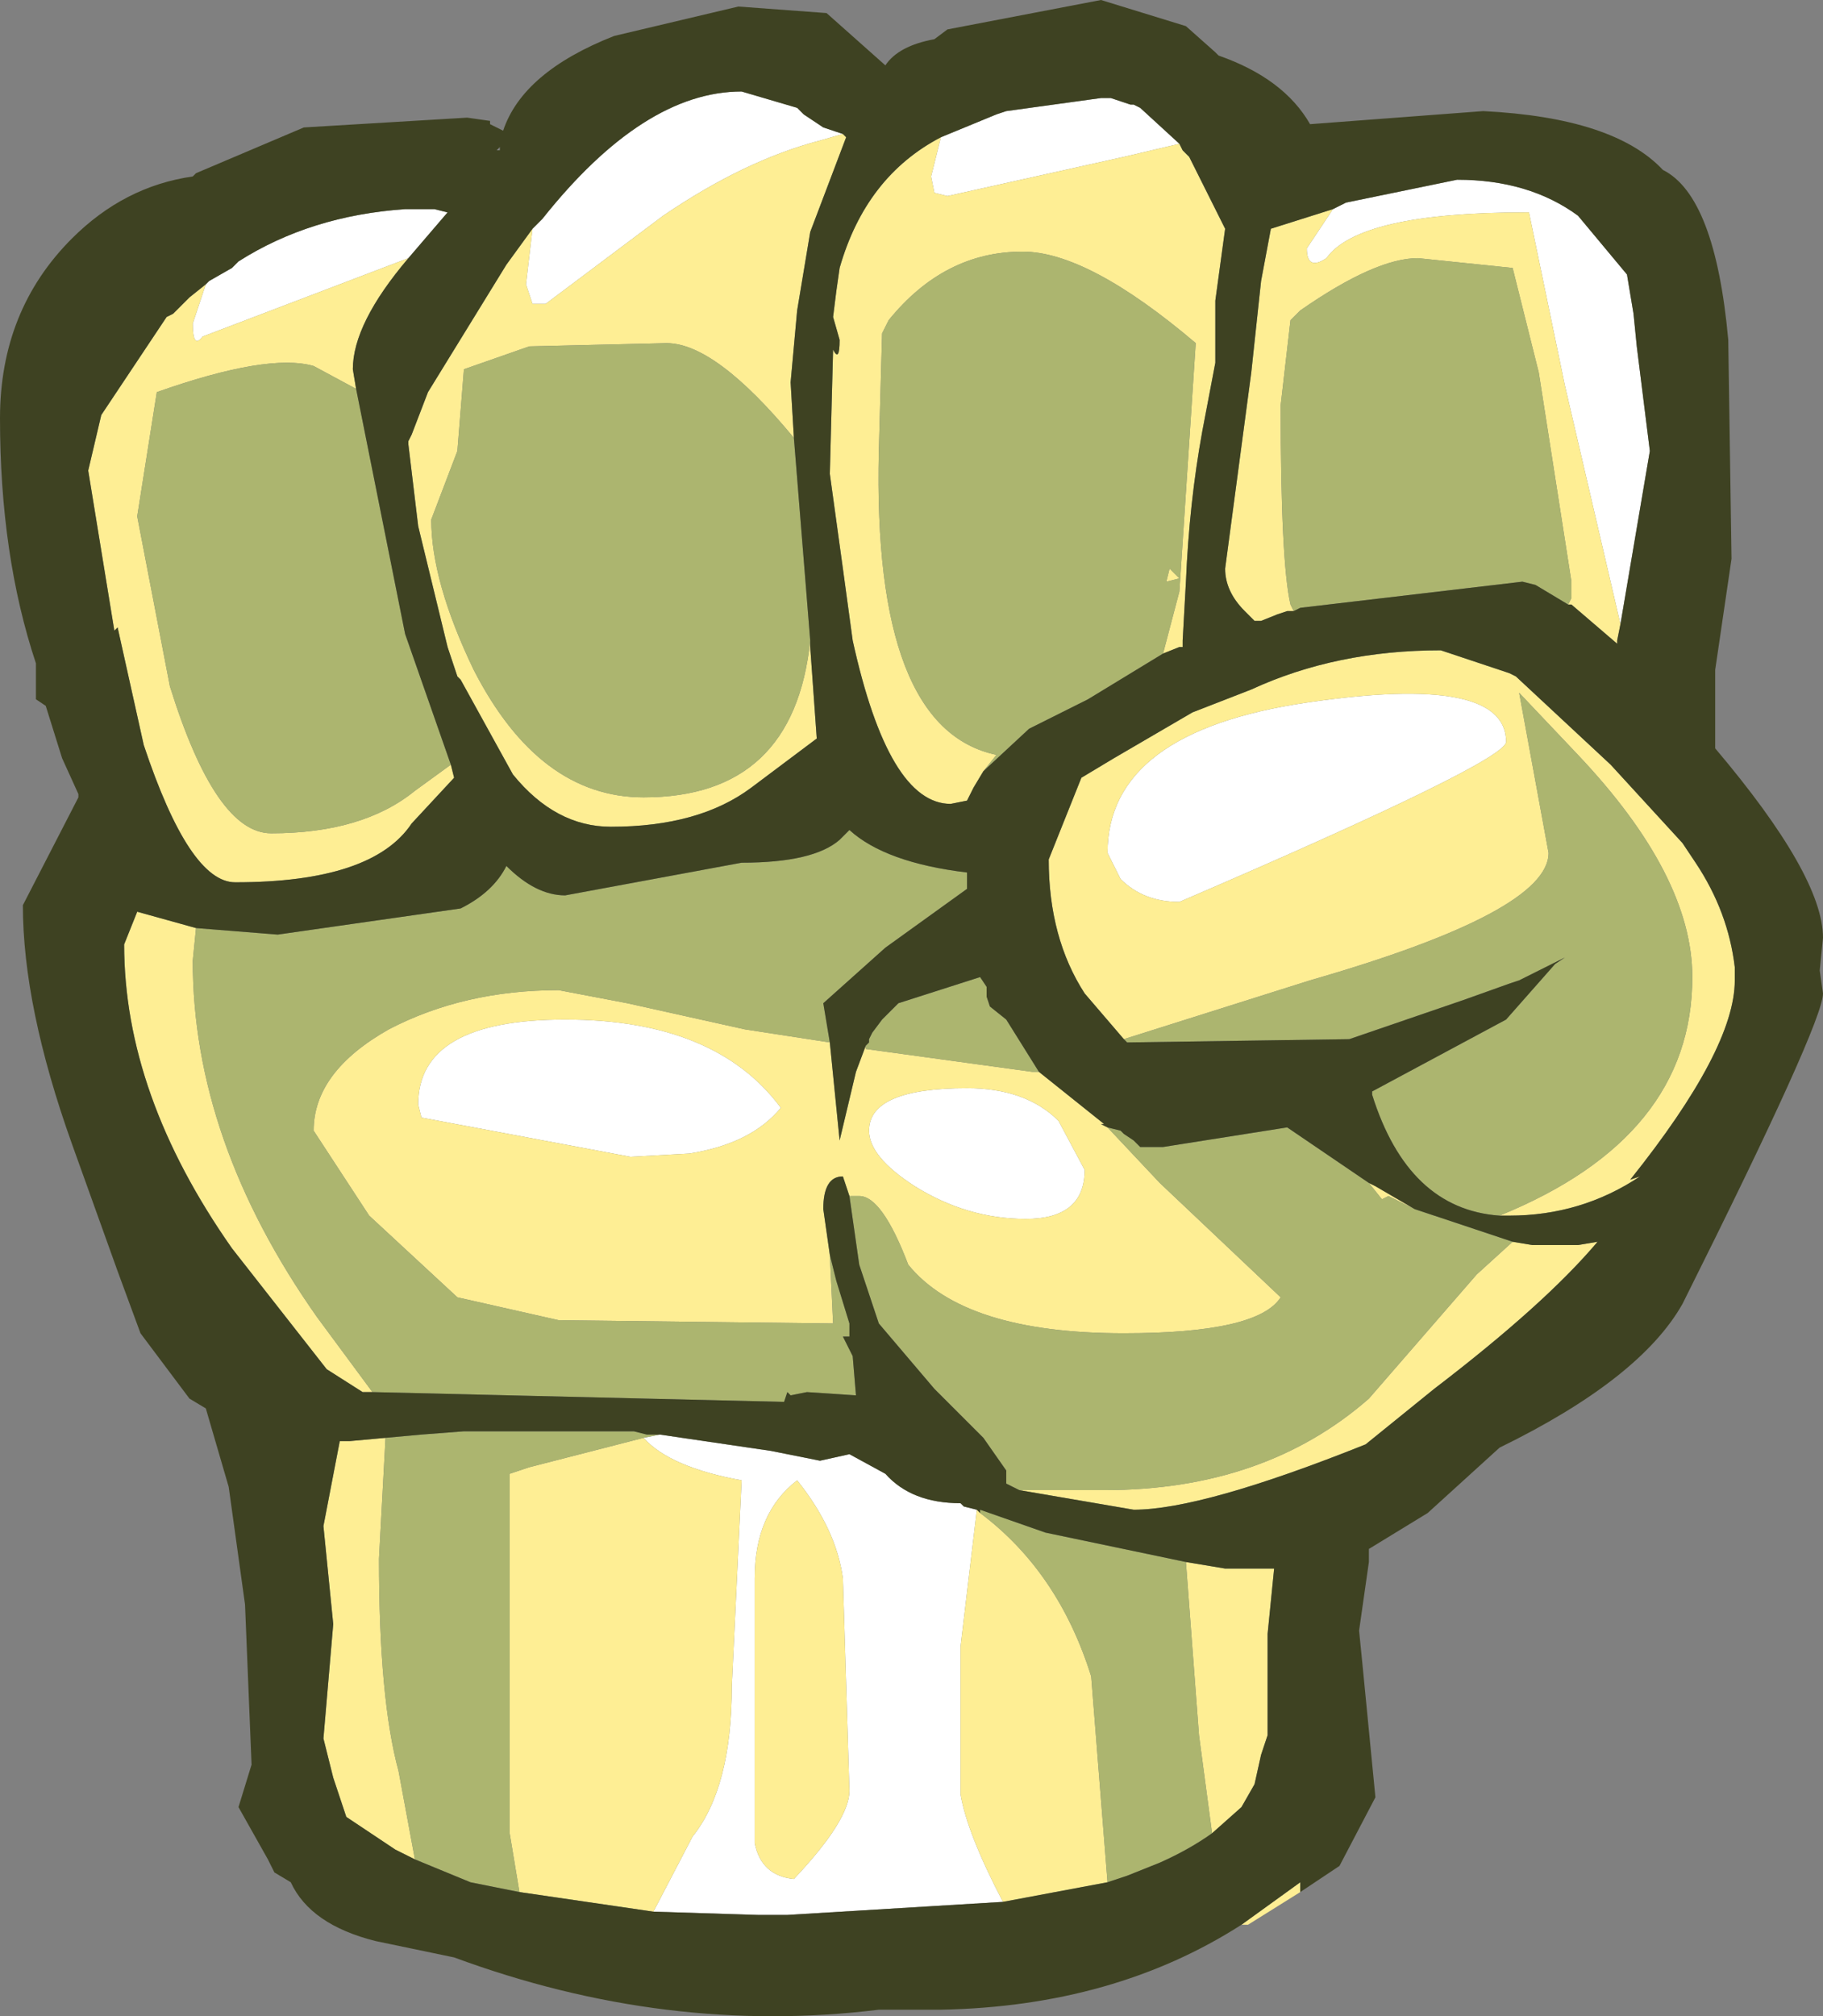 <?xml version="1.0" encoding="UTF-8" standalone="no"?>
<svg xmlns:ffdec="https://www.free-decompiler.com/flash" xmlns:xlink="http://www.w3.org/1999/xlink" ffdec:objectType="frame" height="30.85px" width="27.9px" xmlns="http://www.w3.org/2000/svg">
  <rect width="100%" height="100%" fill="#808080" stroke="none"/>
  <g transform="matrix(1.0, 0.0, 0.0, 1.0, 14.15, 46.8)">
    <use ffdec:characterId="1508" height="30.85" transform="matrix(1.0, 0.0, 0.0, 1.0, -14.15, -46.8)" width="27.9" xlink:href="#shape0"/>
  </g>
  <defs>
    <g id="shape0" transform="matrix(1.0, 0.0, 0.0, 1.0, 14.15, 46.8)">
      <path d="M6.25 -43.6 L6.45 -43.7 8.15 -44.05 Q9.25 -44.05 10.0 -43.5 L10.75 -42.6 10.85 -42.0 10.9 -41.5 11.1 -39.9 10.65 -37.25 9.8 -40.9 9.25 -43.55 9.2 -43.55 Q6.65 -43.55 6.15 -42.85 5.85 -42.65 5.85 -43.0 L6.25 -43.6 M0.25 -44.7 L1.1 -45.05 1.25 -45.1 2.7 -45.3 2.75 -45.3 2.85 -45.3 3.15 -45.2 3.2 -45.2 3.3 -45.15 3.9 -44.6 3.05 -44.4 2.15 -44.2 0.35 -43.8 0.15 -43.85 0.1 -44.1 0.25 -44.7 M8.9 -35.45 Q8.9 -35.15 3.9 -33.0 3.35 -33.0 3.0 -33.35 L2.8 -33.75 Q2.8 -35.6 5.85 -36.05 8.9 -36.5 8.9 -35.45 M1.55 -28.15 Q0.65 -28.15 -0.15 -28.65 -0.85 -29.1 -0.85 -29.5 -0.85 -30.15 0.65 -30.15 1.55 -30.15 2.05 -29.65 L2.45 -28.9 Q2.45 -28.15 1.55 -28.15 M1.2 -17.7 L-2.1 -17.5 -2.55 -17.5 -4.15 -17.55 -3.55 -18.7 Q-2.95 -19.45 -2.95 -21.0 L-2.8 -24.15 Q-3.9 -24.35 -4.3 -24.8 L-4.05 -24.85 -2.35 -24.6 -1.6 -24.45 -1.15 -24.55 -0.6 -24.25 Q-0.2 -23.8 0.55 -23.8 L0.6 -23.75 0.8 -23.7 0.55 -21.6 0.55 -19.35 Q0.65 -18.75 1.2 -17.7 M-1.25 -44.75 L-1.6 -44.65 Q-2.75 -44.35 -4.0 -43.5 L-5.8 -42.15 -6.0 -42.15 -6.1 -42.45 -6.0 -43.3 -5.95 -43.35 -5.85 -43.45 Q-4.3 -45.4 -2.8 -45.4 L-1.95 -45.15 -1.85 -45.05 -1.55 -44.85 -1.25 -44.75 M-11.0 -42.45 L-10.95 -42.5 -10.6 -42.7 -10.5 -42.8 Q-9.4 -43.5 -7.95 -43.6 L-7.8 -43.6 -7.7 -43.6 -7.5 -43.6 -7.3 -43.55 -7.9 -42.85 -11.05 -41.65 Q-11.2 -41.45 -11.2 -41.85 L-11.0 -42.45 M-7.75 -29.9 Q-7.75 -31.2 -5.5 -31.2 -3.2 -31.2 -2.2 -29.85 -2.65 -29.3 -3.6 -29.15 L-4.5 -29.1 -7.7 -29.7 -7.75 -29.9 M-1.95 -24.15 Q-2.6 -23.65 -2.6 -22.65 L-2.6 -18.6 Q-2.5 -18.1 -2.0 -18.05 -1.15 -18.95 -1.15 -19.4 L-1.25 -22.65 Q-1.35 -23.4 -1.95 -24.15" fill="#ffffff" fill-rule="evenodd" stroke="none"/>
      <path d="M6.25 -43.6 L5.85 -43.0 Q5.85 -42.65 6.15 -42.85 6.65 -43.55 9.2 -43.55 L9.25 -43.55 9.8 -40.9 10.65 -37.25 10.6 -37.0 10.6 -36.95 9.9 -37.55 9.85 -37.55 9.9 -37.65 9.9 -37.9 9.4 -41.1 9.0 -42.7 7.55 -42.85 Q6.9 -42.85 5.75 -42.05 L5.6 -41.9 5.45 -40.6 Q5.45 -38.2 5.6 -37.55 L5.65 -37.45 5.55 -37.45 5.4 -37.4 5.15 -37.3 5.05 -37.3 4.9 -37.45 Q4.6 -37.75 4.6 -38.1 L5.0 -41.1 5.15 -42.5 5.3 -43.3 6.25 -43.6 M5.75 -17.85 L4.95 -17.35 4.85 -17.35 5.75 -18.0 5.75 -17.85 M0.25 -44.7 L0.1 -44.1 0.15 -43.85 0.35 -43.8 2.15 -44.2 3.05 -44.4 3.9 -44.6 3.95 -44.5 4.05 -44.4 4.6 -43.3 4.45 -42.2 4.45 -41.55 4.45 -41.25 4.25 -40.2 Q4.05 -39.1 4.0 -37.9 L3.95 -37.0 3.95 -36.9 3.9 -36.9 3.65 -36.8 3.9 -37.75 4.15 -41.55 Q2.5 -42.95 1.5 -42.95 0.3 -42.95 -0.55 -41.9 L-0.65 -41.7 -0.7 -39.9 Q-0.8 -35.65 1.1 -35.25 L0.9 -35.0 0.75 -34.75 0.65 -34.55 0.4 -34.5 Q-0.55 -34.5 -1.1 -37.0 L-1.25 -38.1 -1.45 -39.55 -1.4 -41.45 Q-1.3 -41.25 -1.3 -41.6 L-1.4 -41.95 -1.35 -42.35 -1.3 -42.7 Q-0.9 -44.1 0.25 -44.7 M8.8 -28.2 Q11.75 -29.4 11.75 -31.85 11.75 -33.4 10.0 -35.25 L9.1 -36.2 9.55 -33.75 Q9.55 -32.85 5.9 -31.8 L3.05 -30.9 2.45 -31.6 Q1.9 -32.45 1.9 -33.65 L2.4 -34.9 2.9 -35.2 4.1 -35.9 5.0 -36.25 Q6.3 -36.85 7.9 -36.85 L8.95 -36.5 9.05 -36.45 10.5 -35.1 11.6 -33.9 11.8 -33.6 Q12.3 -32.85 12.4 -32.0 L12.4 -31.8 Q12.4 -30.75 10.8 -28.75 L10.95 -28.8 Q10.05 -28.2 8.95 -28.2 L8.8 -28.2 M3.7 -37.9 L3.75 -38.1 3.9 -37.95 3.7 -37.9 M8.9 -35.45 Q8.9 -36.5 5.85 -36.05 2.8 -35.6 2.8 -33.75 L3.0 -33.35 Q3.35 -33.0 3.9 -33.0 8.9 -35.15 8.9 -35.45 M1.75 -30.4 L2.75 -29.6 2.7 -29.6 2.8 -29.55 3.6 -28.7 5.45 -26.95 Q5.1 -26.4 3.05 -26.4 0.6 -26.4 -0.25 -27.45 -0.65 -28.5 -1.0 -28.5 L-1.15 -28.5 -1.25 -28.8 Q-1.55 -28.8 -1.55 -28.3 L-1.45 -27.6 -1.4 -26.55 -5.6 -26.6 -7.15 -26.95 -8.5 -28.2 -9.35 -29.5 Q-9.35 -30.4 -8.2 -31.05 -7.05 -31.65 -5.6 -31.65 L-4.55 -31.45 -2.75 -31.05 -1.45 -30.85 -1.3 -29.35 -1.05 -30.4 -0.9 -30.8 -0.9 -30.75 1.65 -30.4 1.75 -30.4 M6.8 -28.7 L6.9 -28.65 7.5 -28.3 7.1 -28.5 7.0 -28.45 6.8 -28.7 M9.0 -27.8 L9.3 -27.75 9.7 -27.75 9.8 -27.75 10.0 -27.75 10.3 -27.8 Q9.5 -26.85 7.8 -25.55 L6.75 -24.7 Q4.25 -23.7 3.2 -23.7 L1.45 -24.0 2.75 -24.0 Q5.2 -24.0 6.8 -25.4 L8.45 -27.3 9.0 -27.8 M-8.45 -25.5 L-8.6 -25.5 -9.15 -25.85 -10.6 -27.7 Q-12.25 -30.05 -12.25 -32.35 L-12.05 -32.85 -11.15 -32.6 -11.2 -32.1 Q-11.2 -29.35 -9.3 -26.65 L-8.45 -25.5 M1.55 -28.15 Q2.45 -28.15 2.45 -28.9 L2.05 -29.65 Q1.55 -30.15 0.65 -30.15 -0.85 -30.15 -0.85 -29.5 -0.85 -29.1 -0.15 -28.65 0.65 -28.15 1.55 -28.15 M4.0 -22.9 L4.6 -22.8 4.75 -22.8 4.95 -22.8 5.25 -22.8 5.35 -22.8 5.25 -21.8 5.25 -20.25 5.15 -19.95 5.05 -19.5 4.85 -19.15 4.4 -18.75 4.2 -20.25 4.0 -22.9 M2.8 -18.0 L1.2 -17.7 Q0.65 -18.75 0.55 -19.35 L0.55 -21.6 0.8 -23.7 0.85 -23.65 Q2.05 -22.75 2.55 -21.15 L2.8 -18.0 M-4.15 -17.55 L-6.2 -17.85 -6.35 -18.75 -6.35 -24.25 -6.05 -24.35 -4.3 -24.8 Q-3.9 -24.35 -2.8 -24.15 L-2.95 -21.0 Q-2.95 -19.45 -3.55 -18.7 L-4.15 -17.55 M-7.8 -18.35 L-8.1 -18.5 -8.85 -19.0 -9.05 -19.6 -9.2 -20.2 -9.05 -21.95 -9.2 -23.45 -8.95 -24.75 -8.9 -24.75 -8.8 -24.75 -8.25 -24.8 -8.35 -22.95 Q-8.35 -20.8 -8.05 -19.7 L-7.8 -18.35 M-1.25 -44.75 L-1.2 -44.7 -1.75 -43.25 -1.95 -42.05 -2.05 -40.95 -2.0 -40.1 Q-3.2 -41.55 -3.95 -41.55 L-6.05 -41.5 -7.05 -41.15 -7.15 -39.9 -7.55 -38.85 Q-7.55 -37.9 -6.9 -36.55 -5.9 -34.6 -4.3 -34.6 -2.0 -34.6 -1.75 -37.0 L-1.75 -36.9 -1.65 -35.5 -2.65 -34.75 Q-3.45 -34.15 -4.8 -34.15 -5.65 -34.15 -6.3 -34.95 L-7.1 -36.4 -7.15 -36.45 -7.3 -36.9 -7.75 -38.75 -7.9 -40.0 -7.9 -40.05 -7.85 -40.15 -7.6 -40.8 -6.4 -42.75 -6.0 -43.3 -6.1 -42.45 -6.0 -42.15 -5.8 -42.15 -4.0 -43.5 Q-2.75 -44.35 -1.6 -44.65 L-1.25 -44.75 M-11.0 -42.45 L-11.2 -41.85 Q-11.2 -41.45 -11.05 -41.65 L-7.9 -42.85 Q-8.75 -41.85 -8.75 -41.15 L-8.7 -40.85 -9.35 -41.2 Q-10.05 -41.4 -11.75 -40.8 L-12.05 -38.9 -11.55 -36.3 Q-10.85 -34.05 -10.0 -34.05 -8.6 -34.05 -7.8 -34.7 L-7.25 -35.1 -7.2 -34.9 -7.85 -34.2 Q-8.45 -33.3 -10.55 -33.3 -11.25 -33.3 -11.95 -35.4 L-12.35 -37.2 -12.4 -37.15 -12.8 -39.6 -12.6 -40.45 -11.6 -41.95 -11.5 -42.0 -11.25 -42.25 -11.0 -42.45 M-7.75 -29.9 L-7.7 -29.7 -4.5 -29.1 -3.6 -29.15 Q-2.65 -29.3 -2.2 -29.85 -3.2 -31.2 -5.5 -31.2 -7.75 -31.2 -7.75 -29.9 M-1.95 -24.15 Q-1.35 -23.4 -1.25 -22.65 L-1.15 -19.4 Q-1.15 -18.95 -2.0 -18.05 -2.5 -18.1 -2.6 -18.6 L-2.6 -22.65 Q-2.6 -23.65 -1.95 -24.15" fill="#feee94" fill-rule="evenodd" stroke="none"/>
      <path d="M9.85 -37.55 L9.35 -37.85 9.15 -37.9 5.75 -37.5 5.65 -37.45 5.6 -37.55 Q5.45 -38.2 5.45 -40.6 L5.6 -41.9 5.75 -42.05 Q6.9 -42.85 7.55 -42.85 L9.0 -42.7 9.4 -41.1 9.9 -37.9 9.9 -37.65 9.85 -37.55 M3.65 -36.8 L2.5 -36.1 1.6 -35.65 0.9 -35.0 1.1 -35.25 Q-0.8 -35.65 -0.7 -39.9 L-0.65 -41.7 -0.55 -41.9 Q0.3 -42.95 1.5 -42.95 2.5 -42.95 4.15 -41.55 L3.9 -37.75 3.65 -36.8 M3.7 -37.9 L3.9 -37.95 3.75 -38.1 3.7 -37.9 M3.05 -30.9 L5.9 -31.8 Q9.55 -32.85 9.55 -33.75 L9.1 -36.2 10.0 -35.25 Q11.75 -33.4 11.75 -31.85 11.75 -29.4 8.8 -28.2 7.4 -28.3 6.85 -30.05 L6.85 -30.1 8.9 -31.2 9.65 -32.05 9.8 -32.15 9.1 -31.8 8.95 -31.75 8.25 -31.5 6.5 -30.9 3.1 -30.85 3.05 -30.9 M-0.9 -30.8 L-0.85 -30.85 -0.85 -30.9 -0.8 -31.0 -0.65 -31.2 -0.55 -31.3 -0.4 -31.45 0.85 -31.85 0.95 -31.7 0.95 -31.55 1.0 -31.4 1.25 -31.2 1.75 -30.4 1.65 -30.4 -0.9 -30.75 -0.9 -30.8 M2.8 -29.55 L3.0 -29.5 3.05 -29.45 3.2 -29.35 3.3 -29.25 3.65 -29.25 5.55 -29.55 6.8 -28.7 7.0 -28.45 7.1 -28.5 7.5 -28.3 9.0 -27.8 8.45 -27.3 6.8 -25.4 Q5.2 -24.0 2.75 -24.0 L1.45 -24.0 1.25 -24.1 1.25 -24.3 0.9 -24.8 0.15 -25.55 -0.7 -26.55 -1.0 -27.45 -1.15 -28.5 -1.0 -28.5 Q-0.65 -28.5 -0.25 -27.45 0.6 -26.4 3.05 -26.4 5.1 -26.4 5.45 -26.95 L3.6 -28.7 2.8 -29.55 M-1.45 -27.6 L-1.4 -27.4 -1.35 -27.2 -1.15 -26.55 -1.15 -26.35 -1.25 -26.35 -1.1 -26.05 -1.05 -25.45 -1.8 -25.5 -2.05 -25.45 -2.1 -25.5 -2.15 -25.35 -8.45 -25.5 -9.3 -26.65 Q-11.2 -29.35 -11.2 -32.1 L-11.15 -32.6 -9.9 -32.5 -7.1 -32.9 Q-6.6 -33.15 -6.4 -33.55 -5.95 -33.1 -5.5 -33.1 L-2.8 -33.6 Q-1.7 -33.6 -1.3 -33.95 L-1.15 -34.1 Q-0.6 -33.6 0.65 -33.45 L0.65 -33.3 0.65 -33.2 -0.6 -32.3 -1.55 -31.45 -1.45 -30.85 -2.75 -31.05 -4.55 -31.45 -5.6 -31.65 Q-7.05 -31.65 -8.2 -31.05 -9.35 -30.4 -9.35 -29.5 L-8.5 -28.2 -7.15 -26.95 -5.6 -26.6 -1.4 -26.55 -1.45 -27.6 M4.0 -22.9 L4.2 -20.25 4.4 -18.75 Q4.05 -18.5 3.6 -18.3 L3.1 -18.1 2.8 -18.0 2.55 -21.15 Q2.05 -22.75 0.85 -23.65 L0.85 -23.7 1.85 -23.35 4.0 -22.9 M-6.2 -17.85 L-6.95 -18.0 -7.8 -18.35 -8.05 -19.7 Q-8.35 -20.8 -8.35 -22.95 L-8.25 -24.8 -7.7 -24.85 -7.05 -24.9 -6.35 -24.9 -4.45 -24.9 -4.25 -24.85 -4.05 -24.85 -4.3 -24.8 -6.05 -24.35 -6.35 -24.25 -6.35 -18.75 -6.2 -17.85 M-1.75 -37.0 Q-2.0 -34.6 -4.3 -34.6 -5.9 -34.6 -6.9 -36.55 -7.55 -37.9 -7.55 -38.85 L-7.15 -39.9 -7.05 -41.15 -6.05 -41.5 -3.95 -41.55 Q-3.2 -41.55 -2.0 -40.1 L-1.75 -37.0 M-8.7 -40.85 L-7.95 -37.1 -7.25 -35.1 -7.8 -34.7 Q-8.6 -34.05 -10.0 -34.05 -10.85 -34.05 -11.55 -36.3 L-12.05 -38.9 -11.75 -40.8 Q-10.05 -41.4 -9.35 -41.2 L-8.7 -40.85" fill="#acb56f" fill-rule="evenodd" stroke="none"/>
      <path d="M10.65 -37.25 L11.1 -39.9 10.9 -41.5 10.85 -42.0 10.75 -42.6 10.0 -43.5 Q9.25 -44.05 8.15 -44.05 L6.45 -43.7 6.25 -43.6 5.3 -43.3 5.15 -42.5 5.0 -41.1 4.6 -38.1 Q4.6 -37.75 4.9 -37.45 L5.05 -37.3 5.15 -37.3 5.4 -37.4 5.55 -37.45 5.65 -37.45 5.75 -37.5 9.15 -37.9 9.35 -37.85 9.85 -37.55 9.9 -37.55 10.6 -36.95 10.6 -37.0 10.65 -37.25 M4.85 -17.35 Q2.9 -16.1 0.25 -16.05 L-0.7 -16.05 Q-3.95 -15.65 -7.2 -16.85 L-8.4 -17.1 Q-9.4 -17.35 -9.7 -18.0 L-9.95 -18.15 -10.05 -18.35 -10.5 -19.15 -10.3 -19.8 -10.4 -22.25 -10.65 -24.05 -11.0 -25.25 -11.25 -25.4 -12.0 -26.4 -12.35 -27.35 -13.05 -29.3 Q-13.8 -31.4 -13.8 -32.95 L-12.95 -34.6 -12.95 -34.65 -13.2 -35.2 -13.45 -36.0 -13.6 -36.1 -13.6 -36.65 Q-14.15 -38.3 -14.15 -40.4 -14.15 -42.05 -13.05 -43.15 -12.25 -43.95 -11.2 -44.1 L-11.15 -44.15 -9.5 -44.85 -7.0 -45.0 -6.65 -44.95 -6.65 -44.9 -6.45 -44.8 Q-6.15 -45.7 -4.75 -46.25 L-2.85 -46.7 -1.5 -46.6 -0.6 -45.8 Q-0.4 -46.1 0.15 -46.2 L0.35 -46.35 2.7 -46.8 4.0 -46.4 4.45 -46.0 4.5 -45.95 Q5.5 -45.6 5.9 -44.9 L8.55 -45.1 Q10.55 -45.0 11.3 -44.2 12.1 -43.8 12.3 -41.6 L12.35 -38.25 12.1 -36.55 12.1 -35.55 12.1 -35.35 Q13.75 -33.4 13.75 -32.45 L13.7 -31.95 13.75 -31.6 Q13.75 -31.15 11.6 -26.85 10.95 -25.7 8.8 -24.65 L7.7 -23.65 6.8 -23.1 6.8 -22.9 6.65 -21.85 6.7 -21.35 6.9 -19.3 6.35 -18.25 5.75 -17.85 5.75 -18.0 4.85 -17.35 M3.9 -44.6 L3.3 -45.15 3.2 -45.2 3.15 -45.2 2.85 -45.3 2.75 -45.3 2.7 -45.3 1.25 -45.1 1.1 -45.05 0.25 -44.7 Q-0.9 -44.1 -1.3 -42.7 L-1.35 -42.35 -1.4 -41.95 -1.3 -41.6 Q-1.3 -41.25 -1.4 -41.45 L-1.45 -39.55 -1.25 -38.1 -1.1 -37.0 Q-0.55 -34.5 0.4 -34.5 L0.65 -34.55 0.75 -34.75 0.9 -35.0 1.6 -35.65 2.5 -36.1 3.65 -36.8 3.9 -36.9 3.95 -36.9 3.95 -37.0 4.0 -37.9 Q4.05 -39.1 4.25 -40.2 L4.45 -41.25 4.45 -41.55 4.45 -42.2 4.6 -43.3 4.05 -44.4 3.95 -44.5 3.9 -44.6 M8.8 -28.2 L8.95 -28.2 Q10.05 -28.2 10.95 -28.8 L10.8 -28.75 Q12.4 -30.75 12.4 -31.8 L12.4 -32.0 Q12.3 -32.85 11.8 -33.6 L11.6 -33.9 10.5 -35.1 9.05 -36.45 8.95 -36.5 7.9 -36.85 Q6.3 -36.85 5.0 -36.25 L4.1 -35.9 2.9 -35.2 2.4 -34.9 1.9 -33.65 Q1.9 -32.45 2.45 -31.6 L3.05 -30.9 3.1 -30.85 6.5 -30.9 8.25 -31.5 8.95 -31.75 9.1 -31.8 9.8 -32.15 9.65 -32.05 8.9 -31.2 6.85 -30.1 6.85 -30.05 Q7.4 -28.3 8.8 -28.2 M1.75 -30.4 L1.25 -31.2 1.0 -31.4 0.95 -31.55 0.95 -31.7 0.85 -31.85 -0.4 -31.45 -0.55 -31.3 -0.65 -31.2 -0.8 -31.0 -0.85 -30.9 -0.85 -30.85 -0.9 -30.8 -1.05 -30.4 -1.3 -29.35 -1.45 -30.85 -1.55 -31.45 -0.6 -32.3 0.65 -33.2 0.65 -33.3 0.65 -33.45 Q-0.6 -33.6 -1.15 -34.1 L-1.3 -33.95 Q-1.7 -33.6 -2.8 -33.6 L-5.5 -33.1 Q-5.95 -33.1 -6.4 -33.55 -6.6 -33.15 -7.1 -32.9 L-9.9 -32.5 -11.15 -32.6 -12.05 -32.85 -12.25 -32.35 Q-12.25 -30.05 -10.6 -27.7 L-9.15 -25.85 -8.6 -25.5 -8.45 -25.5 -2.15 -25.35 -2.1 -25.5 -2.05 -25.45 -1.8 -25.5 -1.05 -25.45 -1.1 -26.05 -1.25 -26.35 -1.15 -26.35 -1.15 -26.55 -1.35 -27.2 -1.4 -27.4 -1.45 -27.6 -1.55 -28.3 Q-1.55 -28.8 -1.25 -28.8 L-1.15 -28.5 -1.0 -27.45 -0.7 -26.55 0.15 -25.55 0.9 -24.8 1.25 -24.3 1.25 -24.1 1.45 -24.0 3.2 -23.7 Q4.25 -23.7 6.75 -24.7 L7.8 -25.55 Q9.5 -26.85 10.3 -27.8 L10.0 -27.75 9.8 -27.75 9.7 -27.75 9.3 -27.75 9.0 -27.8 7.5 -28.3 6.9 -28.65 6.8 -28.7 5.55 -29.55 3.65 -29.25 3.3 -29.25 3.2 -29.35 3.05 -29.45 3.0 -29.5 2.8 -29.55 2.7 -29.6 2.75 -29.6 1.75 -30.4 M4.4 -18.75 L4.85 -19.15 5.05 -19.5 5.15 -19.95 5.25 -20.25 5.25 -21.8 5.35 -22.8 5.25 -22.8 4.95 -22.8 4.75 -22.8 4.6 -22.8 4.0 -22.9 1.85 -23.35 0.85 -23.7 0.85 -23.65 0.8 -23.7 0.6 -23.75 0.55 -23.8 Q-0.2 -23.8 -0.6 -24.25 L-1.15 -24.55 -1.6 -24.45 -2.35 -24.6 -4.05 -24.85 -4.25 -24.85 -4.45 -24.9 -6.35 -24.9 -7.05 -24.9 -7.7 -24.85 -8.25 -24.8 -8.8 -24.75 -8.9 -24.75 -8.95 -24.75 -9.2 -23.45 -9.05 -21.95 -9.2 -20.2 -9.05 -19.6 -8.85 -19.0 -8.1 -18.5 -7.8 -18.35 -6.95 -18.0 -6.2 -17.85 -4.15 -17.55 -2.55 -17.5 -2.1 -17.5 1.2 -17.7 2.8 -18.0 3.1 -18.1 3.6 -18.3 Q4.05 -18.5 4.4 -18.75 M-2.0 -40.1 L-2.05 -40.95 -1.95 -42.05 -1.75 -43.25 -1.2 -44.7 -1.25 -44.75 -1.55 -44.85 -1.85 -45.05 -1.95 -45.15 -2.8 -45.4 Q-4.3 -45.4 -5.85 -43.45 L-5.95 -43.35 -6.0 -43.3 -6.4 -42.75 -7.6 -40.8 -7.85 -40.15 -7.9 -40.05 -7.9 -40.0 -7.75 -38.75 -7.3 -36.9 -7.15 -36.45 -7.1 -36.4 -6.3 -34.95 Q-5.65 -34.15 -4.8 -34.15 -3.45 -34.15 -2.65 -34.75 L-1.65 -35.5 -1.75 -36.9 -1.75 -37.0 -2.0 -40.1 M-7.9 -42.85 L-7.3 -43.55 -7.5 -43.6 -7.7 -43.6 -7.8 -43.6 -7.95 -43.6 Q-9.4 -43.5 -10.5 -42.8 L-10.6 -42.7 -10.95 -42.5 -11.0 -42.45 -11.25 -42.25 -11.5 -42.0 -11.6 -41.95 -12.6 -40.45 -12.8 -39.6 -12.4 -37.15 -12.35 -37.2 -11.95 -35.4 Q-11.25 -33.3 -10.55 -33.3 -8.45 -33.3 -7.85 -34.2 L-7.2 -34.9 -7.25 -35.1 -7.95 -37.1 -8.7 -40.85 -8.75 -41.15 Q-8.75 -41.85 -7.9 -42.85 M-6.5 -44.55 L-6.55 -44.5 -6.5 -44.5 -6.5 -44.55" fill="#3e4222" fill-rule="evenodd" stroke="none"/>
    </g>
  </defs>
</svg>
